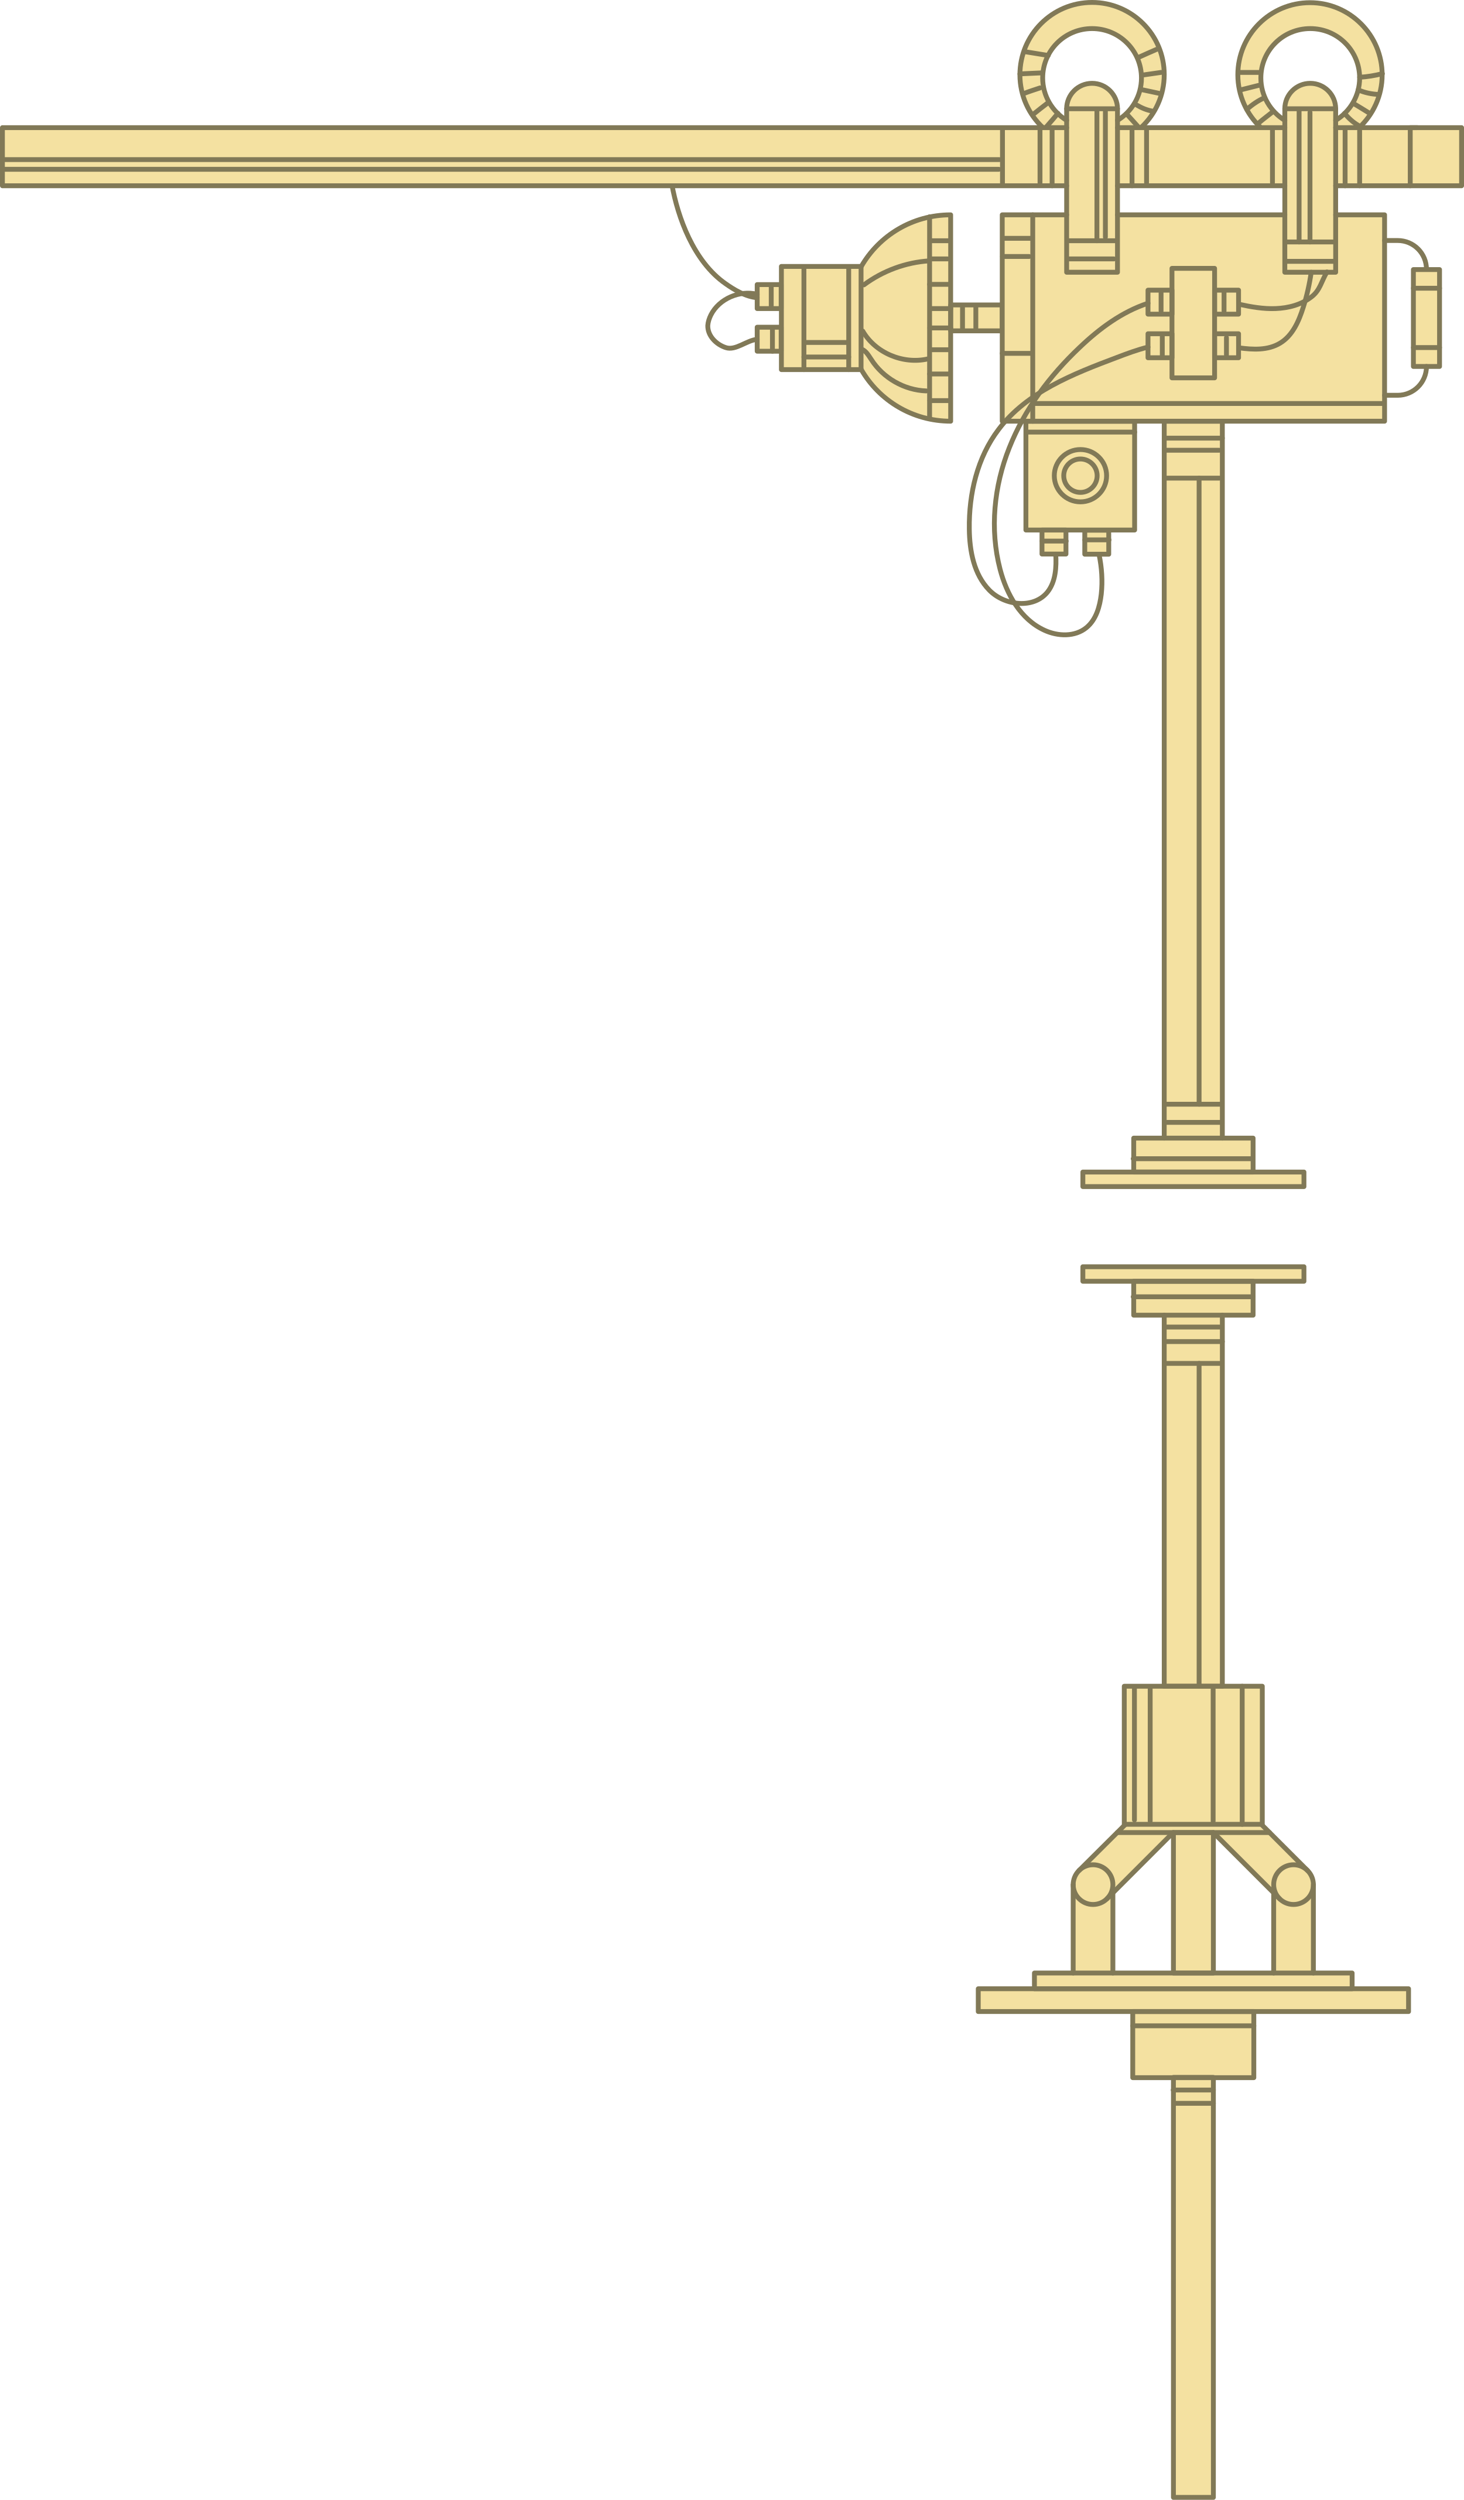 <?xml version="1.0" encoding="utf-8"?>
<!-- Generator: Adobe Illustrator 20.1.0, SVG Export Plug-In . SVG Version: 6.00 Build 0)  -->
<svg version="1.1" id="Слой_1" xmlns="http://www.w3.org/2000/svg" xmlns:xlink="http://www.w3.org/1999/xlink" x="0px" y="0px"
	 viewBox="0 0 604.6 1032.1" style="enable-background:new 0 0 604.6 1032.1;" xml:space="preserve">
<style type="text/css">
	.st0{fill:#F4E1A1;}
	.st1{fill:none;stroke:#817957;stroke-width:2;stroke-linecap:round;stroke-linejoin:round;stroke-miterlimit:10;}
</style>
<g id="_x31_5">
	<g>
		<path class="st0" d="M558.4,821.1v-6.5h-16v-37.5h-0.1c-0.2-1.8-1.1-3.5-2.3-4.8l0,0l-16-16.1l-2.7-3.1h0v-57h-16.5V543h12.7v-14
			h21v-6h-91.3v6h21v14h12.7v153.2h-16.5v57h0l-3,3.4h0.3l-14.8,14.7c-0.9,0.6-1.7,1.4-2.3,2.3l-0.5,0.5l0.1,0.1
			c-0.6,1.2-1,2.5-1,3.9c0,0,0,0,0,0v36.5h-16v6.5H404v9.4h63.8v27.3h16.8v173.4h16.5V857.7h16.8v-27.3h63.8v-9.4H558.4z
			 M484.6,814.6h-25v-33.8l24.5-24.2h0.5V814.6z M501.1,814.6v-58h0.1l24.8,24.9v33.1H501.1z"/>
		<rect x="464.3" y="696.2" class="st1" width="57" height="57"/>
		<polyline class="st1" points="480.8,543 480.8,696.2 504.8,696.2 504.8,543 		"/>
		<g>
			<g>
				<circle class="st1" cx="451.4" cy="778.1" r="8.2"/>
				<line class="st1" x1="445.6" y1="772.3" x2="464.8" y2="753.2"/>
				<line class="st1" x1="457.2" y1="783.9" x2="484.5" y2="756.6"/>
				<line class="st1" x1="443.2" y1="778.1" x2="443.2" y2="814.6"/>
				<line class="st1" x1="459.6" y1="781.5" x2="459.6" y2="814.6"/>
			</g>
			<g>
				<circle class="st1" cx="534.2" cy="778.1" r="8.2"/>
				<line class="st1" x1="540" y1="772.3" x2="520.9" y2="753.2"/>
				<line class="st1" x1="528.4" y1="783.9" x2="501.1" y2="756.6"/>
				<line class="st1" x1="542.4" y1="778.1" x2="542.4" y2="814.6"/>
				<line class="st1" x1="526" y1="781.5" x2="526" y2="814.6"/>
			</g>
		</g>
		<line class="st1" x1="461.4" y1="756.6" x2="524.3" y2="756.6"/>
		<rect x="404" y="821.1" class="st1" width="177.7" height="9.4"/>
		<rect x="467.8" y="830.5" class="st1" width="50" height="27.3"/>
		<rect x="484.6" y="857.7" class="st1" width="16.5" height="173.4"/>
		<rect x="484.6" y="756.6" class="st1" width="16.5" height="58"/>
		<rect x="427.2" y="814.6" class="st1" width="131.2" height="6.5"/>
		<rect x="447.2" y="523" class="st1" width="91.3" height="6"/>
		<rect x="468.2" y="529" class="st1" width="49.3" height="14"/>
		<line class="st1" x1="481" y1="547.9" x2="503.7" y2="547.9"/>
		<line class="st1" x1="481" y1="553.9" x2="504.8" y2="553.9"/>
		<line class="st1" x1="481" y1="562.9" x2="504.1" y2="562.9"/>
		<line class="st1" x1="513" y1="696.2" x2="513" y2="753.2"/>
		<line class="st1" x1="501" y1="697.4" x2="501" y2="751.9"/>
		<line class="st1" x1="468.5" y1="696.9" x2="468.5" y2="751.4"/>
		<line class="st1" x1="475" y1="697.4" x2="475" y2="751.9"/>
		<line class="st1" x1="467.8" y1="836.4" x2="517.8" y2="836.4"/>
		<line class="st1" x1="484.5" y1="862.9" x2="501.1" y2="862.9"/>
		<line class="st1" x1="485" y1="868.4" x2="501.1" y2="868.4"/>
		<line class="st1" x1="495.2" y1="562.9" x2="495.2" y2="696.2"/>
		<line class="st1" x1="468" y1="535.4" x2="517.5" y2="535.4"/>
	</g>
	<g>
		<polygon class="st0" points="517.5,483.9 517.5,469.9 504.8,469.9 504.8,173.9 480.8,173.9 480.8,469.9 468.2,469.9 468.2,483.9 
			447.2,483.9 447.2,489.9 538.5,489.9 538.5,483.9 		"/>
		<line class="st1" x1="480.8" y1="173.9" x2="480.8" y2="469.9"/>
		<line class="st1" x1="504.8" y1="469.9" x2="504.8" y2="173.9"/>
		<rect x="447.2" y="483.9" class="st1" width="91.3" height="6"/>
		<rect x="468.2" y="469.9" class="st1" width="49.3" height="14"/>
		<line class="st1" x1="480.8" y1="180.9" x2="504.8" y2="180.9"/>
		<line class="st1" x1="481" y1="185.9" x2="503.5" y2="185.9"/>
		<line class="st1" x1="481.5" y1="197.4" x2="503.6" y2="197.4"/>
		<line class="st1" x1="468" y1="478.4" x2="517" y2="478.4"/>
		<line class="st1" x1="482" y1="463.4" x2="504" y2="463.4"/>
		<line class="st1" x1="481" y1="455.9" x2="504.5" y2="455.9"/>
		<line class="st1" x1="495.2" y1="197.4" x2="495.2" y2="455.9"/>
		<line class="st1" x1="480.8" y1="173.9" x2="504.8" y2="173.9"/>
	</g>
	<g>
		<g>
			<path class="st0" d="M392.6,125.9V88.7c-15.8,0-29.6,8.6-36.9,21.3h-33v7.5h-9.9v9.9h9.9v7.7h-9.9v9.9h9.9v7.5h33
				c7.4,12.7,21.1,21.3,36.9,21.3v-37.3h21.3v-10.7H392.6z"/>
			<path class="st1" d="M392.6,173.9V88.7l0,0c-15.8,0-29.6,8.6-36.9,21.3h-33v42.6h33C363,165.3,376.8,173.9,392.6,173.9
				L392.6,173.9z"/>
			<rect x="392.6" y="125.9" class="st1" width="21.3" height="10.7"/>
			<line class="st1" x1="383.9" y1="89.5" x2="383.9" y2="172.2"/>
			<rect x="312.7" y="117.5" class="st1" width="9.9" height="9.9"/>
			<rect x="312.7" y="135.1" class="st1" width="9.9" height="9.9"/>
			<path class="st1" d="M312.7,121.5c-7.2-1.8-15.7,1.8-19.1,8.5c-0.7,1.4-1.2,2.9-1.3,4.4c-0.1,4.2,3.4,7.8,7.4,9.1
				c4.1,1.4,8.6-3,13-3.4"/>
			<path class="st1" d="M312.7,122.9c-4.6-0.3-9.6-3.3-13.1-5.8c-13.2-9.2-19.7-27.5-22.1-40.8"/>
			<line class="st1" x1="332" y1="110.8" x2="332" y2="152.6"/>
			<line class="st1" x1="355.6" y1="110" x2="355.6" y2="152.6"/>
			<line class="st1" x1="350.5" y1="110.8" x2="350.5" y2="152.6"/>
			<line class="st1" x1="384" y1="99.4" x2="392.2" y2="99.4"/>
			<line class="st1" x1="384" y1="106.9" x2="391.3" y2="106.9"/>
			<line class="st1" x1="383.9" y1="117.4" x2="391.6" y2="117.4"/>
			<line class="st1" x1="384.5" y1="127.4" x2="392.6" y2="127.4"/>
			<line class="st1" x1="384" y1="135.4" x2="392.6" y2="135.4"/>
			<line class="st1" x1="397.5" y1="126.9" x2="397.5" y2="136.4"/>
			<line class="st1" x1="403" y1="126.4" x2="403" y2="135.4"/>
			<line class="st1" x1="384.5" y1="144.4" x2="392" y2="144.4"/>
			<line class="st1" x1="383.9" y1="154.4" x2="391.6" y2="154.4"/>
			<line class="st1" x1="384" y1="165.4" x2="392" y2="165.4"/>
			<line class="st1" x1="332" y1="147.4" x2="350.5" y2="147.4"/>
			<line class="st1" x1="332.5" y1="141.4" x2="350.1" y2="141.4"/>
			<line class="st1" x1="318.5" y1="117.9" x2="318.5" y2="126.9"/>
			<line class="st1" x1="319" y1="135.9" x2="319" y2="145"/>
			<path class="st1" d="M355.9,144.2c1.8,0.7,2.8,2.6,3.9,4.2c4.9,7.7,13.7,12.7,22.7,13"/>
			<path class="st1" d="M356.3,136.7c5.2,9,16.6,13.8,26.8,11.5"/>
			<path class="st1" d="M356.8,117.6c7.8-5.8,17.3-9.3,27-9.9"/>
		</g>
		<g>
			<g>
				<rect x="583.7" y="111.3" class="st0" width="10.8" height="40"/>
				<path class="st0" d="M603.6,76.7v-24h-42.2c5.8-5.4,9.5-13.2,9.5-21.8c0-0.2,0-0.3,0-0.5c0,0,0,0,0,0l0,0
					C570.6,14.1,557.4,1,541.1,1c-16.5,0-29.8,13.4-29.8,29.8c0,5.2,1.3,10.1,3.7,14.3c0,0,0,0,0,0l0,0c1.5,2.8,3.5,5.3,5.8,7.5
					h-46.5h-2.9c5.8-5.4,9.5-13.2,9.5-21.8C480.8,14.4,467.5,1,451,1s-29.8,13.4-29.8,29.8c0,8.6,3.7,16.4,9.5,21.8H1v24h439.5v12
					h-26.6v85.2h9.8v44.9h6.7v9.9h9.9v-9.9h7.7v9.9h9.9v-9.9h10.7v-44.9h103.2V88.7h-20.2v-12H603.6z M451,34.4
					c-12.5,0-10.5,14.4-10.5,14.4c-5.7-3.5-9.5-9.8-9.5-17c0-11,9-20,20-20s20,9,20,20c0,7.2-3.8,13.5-9.5,17
					C461.5,48.8,463.5,34.4,451,34.4z M530.6,88.7h-69.1v-12h69.1V88.7z M541.1,34.4c-12.7,0-10.5,14.4-10.5,14.4
					c-5.7-3.5-9.5-9.8-9.5-17c0-11,9-20,20-20c11,0,20,9,20,20c0,7.2-3.8,13.5-9.5,17C551.6,48.8,553.7,34.4,541.1,34.4z"/>
			</g>
			<g>
				<path class="st1" d="M571.8,99.3h5.4c6.6,0,11.9,5.3,11.9,11.9v0"/>
				<path class="st1" d="M589.1,151.3L589.1,151.3c0,6.6-5.3,11.9-11.9,11.9h-5.4"/>
				<rect x="583.7" y="111.3" class="st1" width="10.8" height="40"/>
				<line class="st1" x1="594.5" y1="119" x2="583.7" y2="119"/>
				<line class="st1" x1="594.5" y1="143.5" x2="583.7" y2="143.5"/>
			</g>
			<g>
				<g>
					<g>
						
							<rect x="423.7" y="173.9" transform="matrix(6.123234e-17 -1 1 6.123234e-17 249.773 642.529)" class="st1" width="44.9" height="44.9"/>
						<g>
							<circle class="st1" cx="446.2" cy="196.4" r="10.8"/>
							<circle class="st1" cx="446.2" cy="196.4" r="6.9"/>
						</g>
					</g>
					
						<rect x="430.4" y="218.8" transform="matrix(6.123234e-17 -1 1 6.123234e-17 211.518 659.15)" class="st1" width="9.9" height="9.9"/>
					
						<rect x="448" y="218.8" transform="matrix(6.123234e-17 -1 1 6.123234e-17 229.186 676.818)" class="st1" width="9.9" height="9.9"/>
				</g>
				<line class="st1" x1="585.3" y1="52.7" x2="551.6" y2="52.7"/>
				<line class="st1" x1="530.6" y1="52.7" x2="461.5" y2="52.7"/>
				<polyline class="st1" points="440.5,52.7 1,52.7 1,76.7 440.5,76.7 				"/>
				<line class="st1" x1="461.5" y1="76.7" x2="530.6" y2="76.7"/>
				<line class="st1" x1="551.6" y1="76.7" x2="582.4" y2="76.7"/>
				<line class="st1" x1="461.5" y1="88.7" x2="530.6" y2="88.7"/>
				<polyline class="st1" points="551.6,88.7 571.8,88.7 571.8,173.9 413.9,173.9 413.9,88.7 440.5,88.7 				"/>
				<rect x="582.4" y="52.7" class="st1" width="21.2" height="24"/>
				<line class="st1" x1="426.5" y1="88.7" x2="426.5" y2="173.9"/>
				<rect x="440.5" y="44.9" class="st1" width="21" height="67.5"/>
				<path class="st1" d="M461.5,44.9c0-5.8-4.7-10.5-10.5-10.5s-10.5,4.7-10.5,10.5"/>
				<g>
					<rect x="530.6" y="44.9" class="st1" width="21" height="67.5"/>
					<path class="st1" d="M551.6,44.9c0-5.8-4.7-10.5-10.5-10.5c-5.8,0-10.5,4.7-10.5,10.5"/>
				</g>
				<path class="st1" d="M461.5,49.7c5.9-3.6,9.9-10.1,9.9-17.5c0-11.3-9.1-20.4-20.4-20.4s-20.4,9.1-20.4,20.4
					c0,7.4,4,13.9,9.9,17.5"/>
				<path class="st1" d="M551.6,49.7c5.9-3.6,9.9-10.1,9.9-17.5c0-11.3-9.1-20.4-20.4-20.4c-11.3,0-20.4,9.1-20.4,20.4
					c0,7.4,4,13.9,9.9,17.5"/>
				<path class="st1" d="M430.7,52.7c-5.8-5.4-9.5-13.2-9.5-21.8C421.2,14.4,434.5,1,451,1s29.8,13.4,29.8,29.8
					c0,8.6-3.7,16.4-9.5,21.8"/>
				<path class="st1" d="M520.7,52.7c-5.8-5.4-9.5-13.2-9.5-21.8c0-16.5,13.4-29.8,29.8-29.8c16.5,0,29.8,13.4,29.8,29.8
					c0,8.6-3.7,16.4-9.5,21.8"/>
				<g>
					<rect x="484" y="110.8" class="st1" width="17.6" height="45.2"/>
					<rect x="501.6" y="119.8" class="st1" width="9.9" height="9.9"/>
					<rect x="501.6" y="137.8" class="st1" width="9.9" height="9.9"/>
					<rect x="474.1" y="119.8" class="st1" width="9.9" height="9.9"/>
					<rect x="474.1" y="137.8" class="st1" width="9.9" height="9.9"/>
				</g>
				<path class="st1" d="M511.6,125.6c5,1.1,10.1,2,15.2,1.8c5.3-0.2,10.7-1.6,14.9-4.9c3.5-2.7,4-6.4,6.3-10.2"/>
				<path class="st1" d="M511.6,143.6c5.9,0.8,12,1.1,17-1.9c5.2-3.1,7.8-9.1,9.6-14.8c1.5-4.7,2.6-9.6,3.3-14.5"/>
				<path class="st1" d="M474.1,143.3c-4.4,1.1-8.7,2.7-12.9,4.3c-18.1,6.8-37.2,14.3-48.8,29.7c-8.8,11.6-12.3,26.5-12.1,41.1
					c0.1,9.1,1.9,18.8,8.3,25.3s18.5,7.8,24.1,0.6c3.3-4.3,3.6-10.2,3.3-15.5"/>
				<path class="st1" d="M474.1,125.2c-10.7,3.5-20,10.4-28.2,18.2c-12.4,11.7-22.8,25.6-29.1,41.5c-6.3,15.8-8.1,33.6-3.8,50.1
					c2.7,10.4,8.5,20.7,18.3,25.2c5.6,2.6,12.7,2.8,17.4-1.1c4-3.3,5.5-8.7,6.1-13.8c0.6-5.5,0.2-11-0.9-16.3"/>
				<line class="st1" x1="555.5" y1="53.4" x2="555.5" y2="76.7"/>
				<line class="st1" x1="561.5" y1="53.9" x2="561.5" y2="76.7"/>
				<line class="st1" x1="467.5" y1="53.9" x2="467.5" y2="76.7"/>
				<line class="st1" x1="473.5" y1="52.9" x2="473.5" y2="75.4"/>
				<line class="st1" x1="525.5" y1="53.4" x2="525.5" y2="75.4"/>
				<line class="st1" x1="434.5" y1="53.4" x2="434.5" y2="76.7"/>
				<line class="st1" x1="429.5" y1="51.9" x2="429.5" y2="75.4"/>
				<line class="st1" x1="414" y1="52.9" x2="414" y2="76"/>
				<line class="st1" x1="414.5" y1="98.4" x2="425.5" y2="98.4"/>
				<line class="st1" x1="414" y1="105.9" x2="425" y2="105.9"/>
				<line class="st1" x1="413.9" y1="145.9" x2="425.5" y2="145.9"/>
				<line class="st1" x1="441" y1="106.9" x2="460" y2="106.9"/>
				<line class="st1" x1="441" y1="99.4" x2="461" y2="99.4"/>
				<path class="st1" d="M531.5,107.9c0.2,0,0.3,0,0.5,0h18.5"/>
				<line class="st1" x1="531.5" y1="99.9" x2="550.5" y2="99.9"/>
				<line class="st1" x1="505.5" y1="120.4" x2="505.5" y2="128.4"/>
				<line class="st1" x1="506.5" y1="139.4" x2="506.5" y2="146.5"/>
				<line class="st1" x1="480" y1="138.4" x2="480" y2="146.9"/>
				<line class="st1" x1="479.5" y1="120.9" x2="479.5" y2="128.4"/>
				<line class="st1" x1="424" y1="178.4" x2="468.6" y2="178.4"/>
				<line class="st1" x1="430.4" y1="223.4" x2="440.3" y2="223.4"/>
				<line class="st1" x1="448" y1="222.9" x2="458" y2="222.9"/>
				<line class="st1" x1="456.5" y1="45.9" x2="456.5" y2="97.9"/>
				<line class="st1" x1="453" y1="45.4" x2="453" y2="99.4"/>
				<line class="st1" x1="536.5" y1="45.9" x2="536.5" y2="99.9"/>
				<line class="st1" x1="541" y1="46.4" x2="541" y2="99.9"/>
				<path class="st1" d="M555.3,46.8c1.6,2,3.5,3.7,5.7,5"/>
				<path class="st1" d="M559.1,42.8c2,1.2,4,2.4,5.9,3.6"/>
				<path class="st1" d="M560.9,37.1c2.7,1.2,5.7,1.8,8.6,1.9"/>
				<path class="st1" d="M561.5,31.9c3.2-0.2,6.3-0.7,9.4-1.5"/>
				<path class="st1" d="M525.7,46.1c-1.9,1.5-3.9,3-5.8,4.6"/>
				<path class="st1" d="M522.3,40.3c-2.7,1.2-5.2,2.9-7.4,4.9"/>
				<path class="st1" d="M520,35.2c-2.7,0.7-5.3,1.3-8,2"/>
				<path class="st1" d="M511.5,29.9c2.8,0,5.7,0,8.5,0"/>
				<path class="st1" d="M465.6,47.4c1.5,1.7,3,3.3,4.5,5"/>
				<path class="st1" d="M469.5,43.4c2,1.2,4.2,2.1,6.5,2.5"/>
				<path class="st1" d="M471,36.9c2.5,0.5,5,1.1,7.5,1.6"/>
				<path class="st1" d="M472.5,30.9c2.3-0.3,4.7-0.7,7-1"/>
				<path class="st1" d="M470.6,23.5c2.3-1,4.6-2.1,7-3.1"/>
				<path class="st1" d="M436.9,46.8c-1.6,1.9-3.2,3.8-4.8,5.6"/>
				<path class="st1" d="M432.7,42.5c-2,1.5-4,3.1-6,4.7"/>
				<path class="st1" d="M429.5,36.3c-2.1,0.7-4.3,1.4-6.4,2.2"/>
				<path class="st1" d="M421.2,30.5c2.9-0.1,5.9-0.3,8.8-0.4"/>
				<path class="st1" d="M423,21.3c3.3,0.5,6.6,1.1,9.9,1.6"/>
				<line class="st1" x1="427.2" y1="166.6" x2="571.2" y2="166.6"/>
				<line class="st1" x1="1.5" y1="69.9" x2="412.5" y2="69.9"/>
				<line class="st1" x1="2" y1="65.9" x2="412.7" y2="65.9"/>
			</g>
		</g>
	</g>
</g>
</svg>
